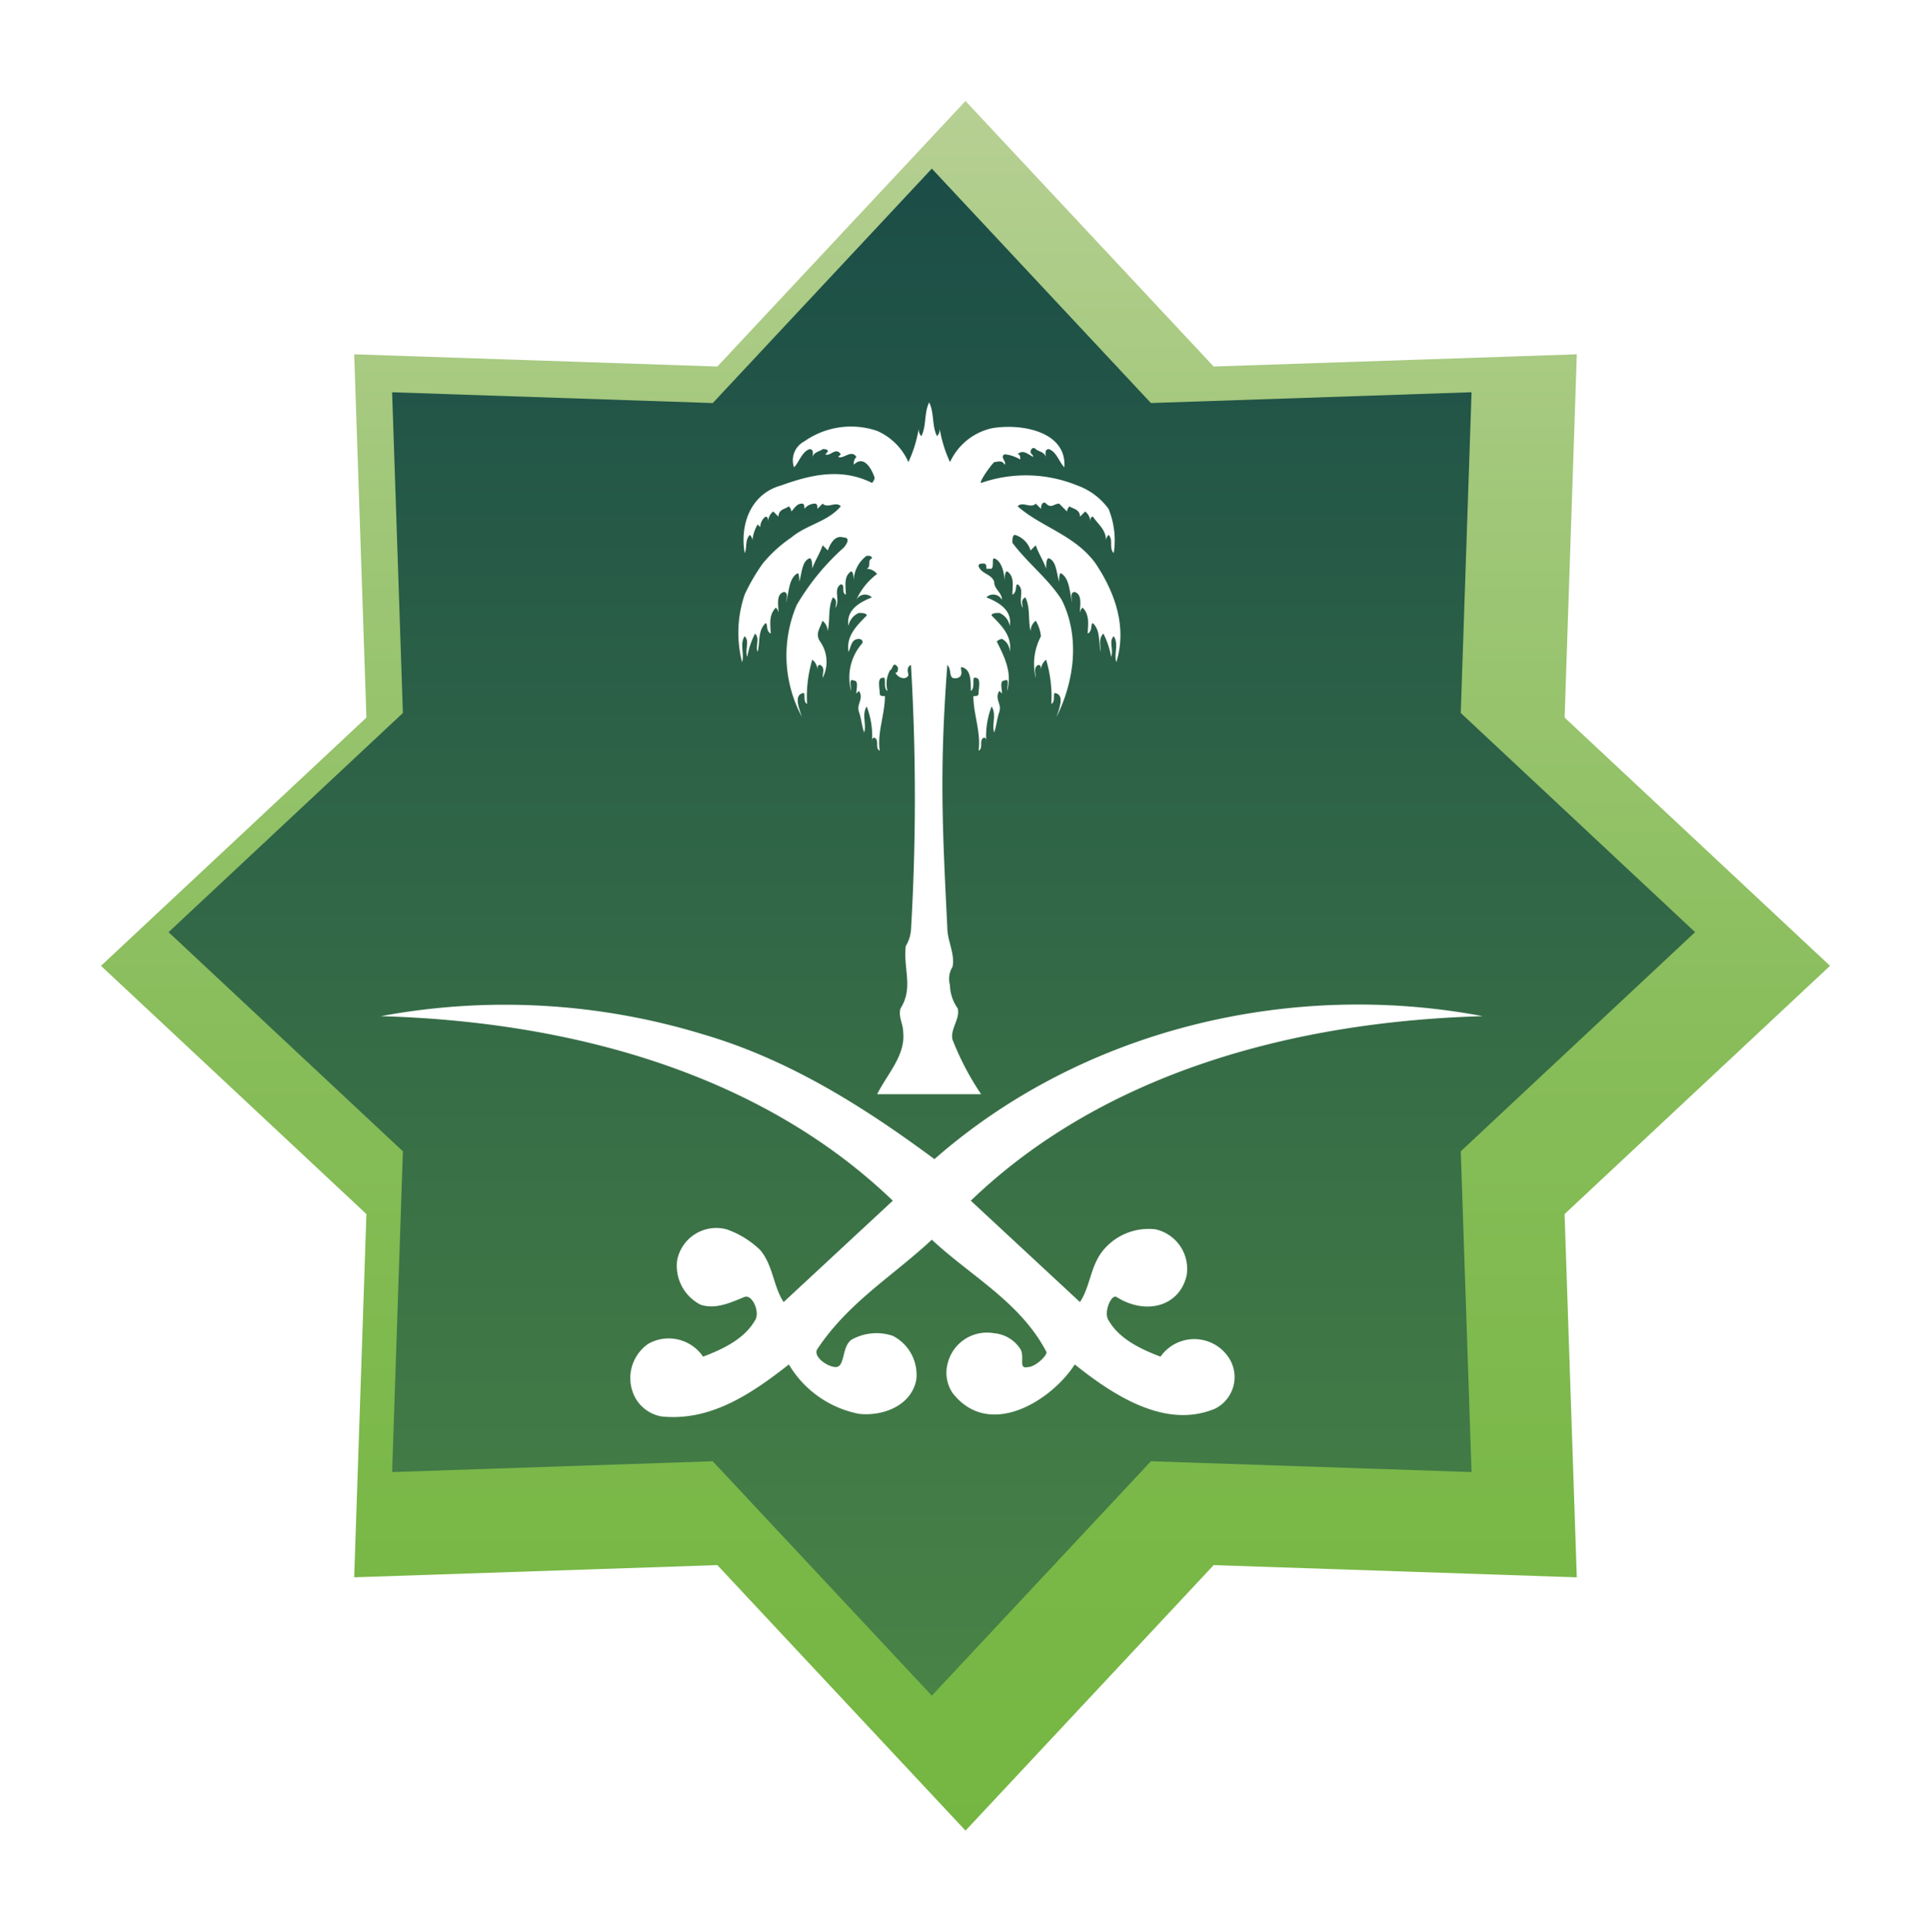 <svg xmlns="http://www.w3.org/2000/svg" xmlns:xlink="http://www.w3.org/1999/xlink" width="172.085" height="172.121" viewBox="0 0 172.085 172.121">
  <defs>
    <linearGradient id="linear-gradient" x1="0.5" x2="0.5" y2="1" gradientUnits="objectBoundingBox">
      <stop offset="0" stop-color="#b7d094"/>
      <stop offset="0.237" stop-color="#a0c778"/>
      <stop offset="0.545" stop-color="#88bd5a"/>
      <stop offset="0.81" stop-color="#7ab848"/>
      <stop offset="1" stop-color="#75b642"/>
    </linearGradient>
    <filter id="Path_7510" x="0" y="0" width="172.085" height="172.121" filterUnits="userSpaceOnUse">
      <feOffset dx="3" dy="3" input="SourceAlpha"/>
      <feGaussianBlur stdDeviation="3" result="blur"/>
      <feFlood flood-color="#002401" flood-opacity="0.341"/>
      <feComposite operator="in" in2="blur"/>
      <feComposite in="SourceGraphic"/>
    </filter>
    <linearGradient id="linear-gradient-2" x1="0.5" x2="0.5" y2="1" gradientUnits="objectBoundingBox">
      <stop offset="0" stop-color="#1b4d47"/>
      <stop offset="1" stop-color="#498346"/>
    </linearGradient>
  </defs>
  <g id="Group_1329" data-name="Group 1329" transform="translate(-516.841 -545.818)">
    <g transform="matrix(1, 0, 0, 1, 516.84, 545.82)" filter="url(#Path_7510)">
      <path id="Path_7510-2" data-name="Path 7510" d="M599.883,551.818,622,575.477l32.363-1.088-1.088,32.37,23.653,22.12L653.272,651l1.088,32.37L622,682.28l-22.115,23.659L577.768,682.28l-32.363,1.088L546.494,651l-23.653-22.12,23.653-22.12-1.088-32.37,32.363,1.088Z" transform="translate(-516.84 -545.82)" fill="url(#linear-gradient)"/>
    </g>
    <path id="Path_7511" data-name="Path 7511" d="M614.413,575.376l19.525,20.888,28.573-.961-.961,28.579,20.883,19.529L661.55,662.941l.961,28.579-28.573-.961-19.525,20.888L594.888,690.56l-28.573.961.96-28.579-20.883-19.529,20.883-19.529-.96-28.579,28.573.961Z" transform="translate(-14.53 -14.533)" fill="url(#linear-gradient-2)"/>
    <g id="Group_1328" data-name="Group 1328" transform="translate(550.785 581.671)">
      <path id="Path_7515" data-name="Path 7515" d="M-526.912-766.729a3.132,3.132,0,0,1,.231,3.241c0-.464.232-.926-.231-1.157-.232,0-.232.231-.232.462a1.2,1.2,0,0,0-.463-.925,11.456,11.456,0,0,0-.464,3.936c-.463-.231,0-1.159-.463-.927-.7.232-.231,1.389,0,2.084a11.537,11.537,0,0,1-.463-9.958,21.184,21.184,0,0,1,4.168-5.095c.231-.232.7-.927,0-.927-.7-.232-1.157.463-1.39,1.156l-.463-.462c-.231.694-.694,1.389-.926,2.084,0-.232,0-.927-.231-.927-.7.232-.7,1.389-.927,2.085,0-.231,0-.926-.231-.7-.694.465-.694,1.621-.927,2.547,0-.231.232-.927-.232-.927-.694.233-.461,1.159-.461,1.853a.813.813,0,0,0-.233-.464c-.693.7-.463,1.622-.463,2.316-.463-.231-.231-.926-.463-.926-.7.7-.464,1.622-.7,2.547-.232-.462.232-1.157-.232-1.621a7.446,7.446,0,0,0-.694,2.085c-.231-.694.232-1.388-.231-1.852-.464.7,0,1.621-.232,2.316a10.578,10.578,0,0,1,.232-6.021,17.314,17.314,0,0,1,1.619-2.78,12.131,12.131,0,0,1,2.55-2.316c1.389-1.158,3.241-1.39,4.4-2.779-.464-.464-1.159.231-1.622-.232l-.463.463c0-.231,0-.463-.231-.463a1.208,1.208,0,0,0-.927.463c0-.231,0-.463-.231-.463-.463,0-.7.463-.926.7a.805.805,0,0,0-.231-.463c-.232.231-.926.231-.926.926l-.464-.463a1.2,1.2,0,0,0-.462.927c0-.232,0-.464-.232-.464a1.2,1.2,0,0,0-.464.927l-.232-.231a3.289,3.289,0,0,0-.462,1.389.812.812,0,0,0-.231-.464c-.464.464-.232,1.159-.464,1.621-.464-2.778.7-5.326,3.242-6.022,2.549-.925,5.327-1.619,8.107-.23a.812.812,0,0,0,.231-.463c-.231-.7-.926-2.085-1.853-1.159a.848.848,0,0,1,.232-.694c-.463-.7-1.158.231-1.622,0l.232-.232c-.464-.694-.926.232-1.389,0l.231-.231c0-.232-.231-.232-.463-.232-.231.232-.926.232-.926.926,0-.231.231-.926-.231-.926-.7.232-.927,1.158-1.392,1.622a1.9,1.9,0,0,1,.927-2.317,7.214,7.214,0,0,1,6.484-.925,5.425,5.425,0,0,1,2.781,2.778,11.5,11.5,0,0,0,.926-3.011.853.853,0,0,0,.231.7c.464-.926.232-2.084.694-3.01.465.927.232,2.084.7,3.01a.849.849,0,0,0,.232-.7,11.5,11.5,0,0,0,.926,3.011,5.4,5.4,0,0,1,3.706-3.011c2.547-.463,6.715.233,6.482,3.475-.461-.464-.693-1.389-1.388-1.622-.462,0-.231.7-.231.926,0-.694-.7-.694-.927-.926s-.461,0-.461.232.231.231.231.463c-.464-.232-.926-.7-1.389-.232.231,0,.231.232.231.463a3.31,3.31,0,0,0-1.389-.463c-.464.232.229.7,0,.927-.232-.464-.7-.231-.927-.231-.464.464-1.39,1.853-1.159,1.853a12.115,12.115,0,0,1,8.569.23,5.922,5.922,0,0,1,2.78,2.085,7.447,7.447,0,0,1,.463,3.937c-.463-.462,0-1.157-.463-1.621a.811.811,0,0,0-.232.464c0-.926-.694-1.389-1.157-2.085-.231,0-.231.232-.231.464a1.2,1.2,0,0,0-.465-.927c-.23.232-.23.232-.462.463,0-.7-.7-.7-.927-.926a.8.8,0,0,0-.232.463c-.233-.232-.462-.463-.694-.7-.463,0-.694.463-1.158,0-.231-.231-.464,0-.464.463l-.463-.463c-.461.463-1.156-.231-1.62.232,2.083,1.852,5.094,2.547,6.947,5.095,1.852,2.78,2.779,5.789,1.852,8.8-.231-.7.233-1.621-.231-2.316-.463.464,0,1.158-.231,1.852a7.389,7.389,0,0,0-.694-2.085c-.464.464-.231,1.159-.231,1.621-.232-.924,0-1.852-.7-2.547-.231,0,0,.7-.463.926,0-.694.232-1.621-.463-2.316a.814.814,0,0,0-.232.464c0-.694.232-1.62-.464-1.853-.463,0-.231.7-.231.927-.231-.927-.231-2.083-.926-2.547-.232-.231-.232.465-.232.7-.231-.7-.231-1.853-.927-2.085-.231,0-.231.694-.231.927-.231-.695-.7-1.39-.927-2.084-.231.232-.231.232-.461.462a2.093,2.093,0,0,0-1.391-1.389c-.231,0-.231.464-.231.7,1.389,1.853,3.241,3.243,4.4,5.095,1.621,3.243,1.157,7.18-.464,10.422.231-.7.693-1.852,0-2.084-.463-.232,0,.7-.463.927a11.455,11.455,0,0,0-.464-3.936,1.2,1.2,0,0,0-.464.925c0-.231,0-.462-.231-.462-.462.231-.231.694-.231,1.157a5.239,5.239,0,0,1,.463-3.705,3.293,3.293,0,0,0-.463-1.39,1.2,1.2,0,0,0-.461.927c-.233-.927,0-2.085-.465-3.01-.462.23-.23.694-.23.925-.464-.694.23-1.62-.464-2.084-.232,0,0,.694-.463.927,0-.694.231-1.621-.466-2.085-.229,0-.229.7-.229.926,0-.7-.232-1.853-.927-2.085-.231,0,0,.694-.231.927h-.464c0-.232,0-.463-.232-.463s-.463,0-.463.231c.231.695,1.159.695,1.39,1.39,0,.7.694.926.694,1.621a.872.872,0,0,0-1.389-.23c1.157.462,2.317,1.158,2.084,2.546a1.536,1.536,0,0,0-.927-1.158c-.231,0-.693,0-.693.231.926.927,1.853,1.853,1.62,3.242a1.278,1.278,0,0,0-.694-1.157.807.807,0,0,0-.464.233c.7,1.388,1.391,2.777.925,4.4,0-.462.233-1.157-.229-.925-.464,0-.232.7-.232,1.157l-.232-.232c-.462.7.232,1.159,0,1.854s-.231,1.158-.462,1.853c-.231-.7.231-1.622-.231-2.317a7.354,7.354,0,0,0-.464,3.242c0-.232,0-.464-.232-.464-.463.232,0,.927-.463,1.159.231-1.621-.463-3.243-.463-4.863.231,0,.463,0,.463-.232,0-.462.231-1.39-.231-1.39-.463-.231,0,.927-.463,1.157,0-.925,0-1.852-.7-2.083-.464-.231.232.694-.464.926-.927.232-.464-.7-.927-1.157-.693,9.263-.461,14.164,0,23.428,0,1.157.7,2.315.464,3.473a2.031,2.031,0,0,0-.231,1.621,3.734,3.734,0,0,0,.694,2.086c.233.927-.694,1.851-.464,2.779a24.7,24.7,0,0,0,2.548,4.863h-9.263c.927-1.852,2.548-3.474,2.317-5.558,0-.7-.464-1.389-.232-2.084,1.158-1.854.232-3.475.464-5.559a3.284,3.284,0,0,0,.462-1.389,201.018,201.018,0,0,0,0-23.66c-.462.231-.23.694-.23.926-.232.464-.927.231-1.159-.232.231,0,.231-.231.231-.462-.464-.694-.464.231-.7.231a2.466,2.466,0,0,0-.231,1.852c-.463-.23,0-1.389-.463-1.157-.464,0-.231.927-.231,1.39,0,.232.231.232.463.232,0,1.62-.7,3.242-.463,4.863-.464-.231,0-.927-.464-1.159-.231,0-.231.232-.231.464a7.354,7.354,0,0,0-.464-3.242c-.464.694,0,1.622-.231,2.317-.232-.7-.232-1.158-.464-1.853s.464-1.159,0-1.854l-.231.232c0-.462.231-1.157-.232-1.157-.462-.232-.231.463-.231.925a4.584,4.584,0,0,1,.926-4.167c.232-.231,0-.464-.231-.464-.694,0-.694.7-.926,1.157-.233-1.389.694-2.315,1.621-3.242,0-.231-.464-.231-.7-.231a1.537,1.537,0,0,0-.926,1.158c-.233-1.388.926-2.084,2.085-2.546a.873.873,0,0,0-1.39.23,5.891,5.891,0,0,1,1.852-2.316,1.2,1.2,0,0,0-.926-.463c.464-.232,0-.695.464-.927,0-.231-.231-.231-.464-.231a2.851,2.851,0,0,0-1.159,2.316c0-.231,0-.926-.231-.926-.7.464-.465,1.39-.465,2.085-.462-.233,0-.927-.462-.927-.7.464,0,1.389-.464,2.084,0-.231.231-.694-.231-.925-.464.925-.231,2.083-.464,3.01a1.2,1.2,0,0,0-.463-.927C-526.912-767.888-527.375-767.425-526.912-766.729Z" transform="translate(566.051 788.036)" fill="#fff" fill-rule="evenodd"/>
      <path id="Path_7516" data-name="Path 7516" d="M-545.673-717.681c7.666,2.243,14.36,6.485,20.614,11.118,13.2-11.581,31.725-15.981,48.865-12.738-16.444.464-33.582,4.863-45.624,16.442q4.86,4.516,9.727,9.032c.927-1.389.927-3.242,2.085-4.631a5.255,5.255,0,0,1,4.631-1.853,3.607,3.607,0,0,1,2.779,4.171c-.694,2.777-3.705,3.472-6.254,1.851-.462-.233-1.156,1.389-.694,2.085.927,1.621,2.78,2.547,4.633,3.241a3.68,3.68,0,0,1,6.02,0,3.148,3.148,0,0,1-1.157,4.634c-4.4,1.852-9.032-1.159-12.506-3.938-2.084,3.243-7.642,6.716-10.886,2.547a3.224,3.224,0,0,1-.464-2.547,3.608,3.608,0,0,1,4.171-2.78,3.073,3.073,0,0,1,2.316,1.389c.462.694-.231,1.853.694,1.622.694,0,1.852-1.159,1.621-1.39-2.315-4.4-6.716-6.714-10.19-9.958-3.474,3.244-7.41,5.558-10.19,9.727-.463.694.926,1.622,1.621,1.622.926,0,.464-2.085,1.621-2.547a4.54,4.54,0,0,1,3.474-.232,3.892,3.892,0,0,1,2.085,3.937c-.464,2.317-3.011,3.242-5.1,3.011a9.337,9.337,0,0,1-6.252-4.4c-3.243,2.547-6.949,5.095-11.349,4.631a3.341,3.341,0,0,1-2.316-1.621,3.706,3.706,0,0,1,1.158-4.864,3.705,3.705,0,0,1,4.862,1.158c1.854-.694,3.707-1.62,4.633-3.241.464-.7-.231-2.318-.926-2.085-1.158.462-2.548,1.157-3.938.694a3.893,3.893,0,0,1-2.083-3.937,3.554,3.554,0,0,1,4.4-2.78,8.167,8.167,0,0,1,3.01,1.853c1.158,1.389,1.158,3.242,2.084,4.631q4.864-4.514,9.727-9.032c-12.043-11.579-29.18-15.978-45.624-16.442A60.474,60.474,0,0,1-545.673-717.681Z" transform="translate(574.39 773.996)" fill="#fff" fill-rule="evenodd"/>
    </g>
  </g>
</svg>
